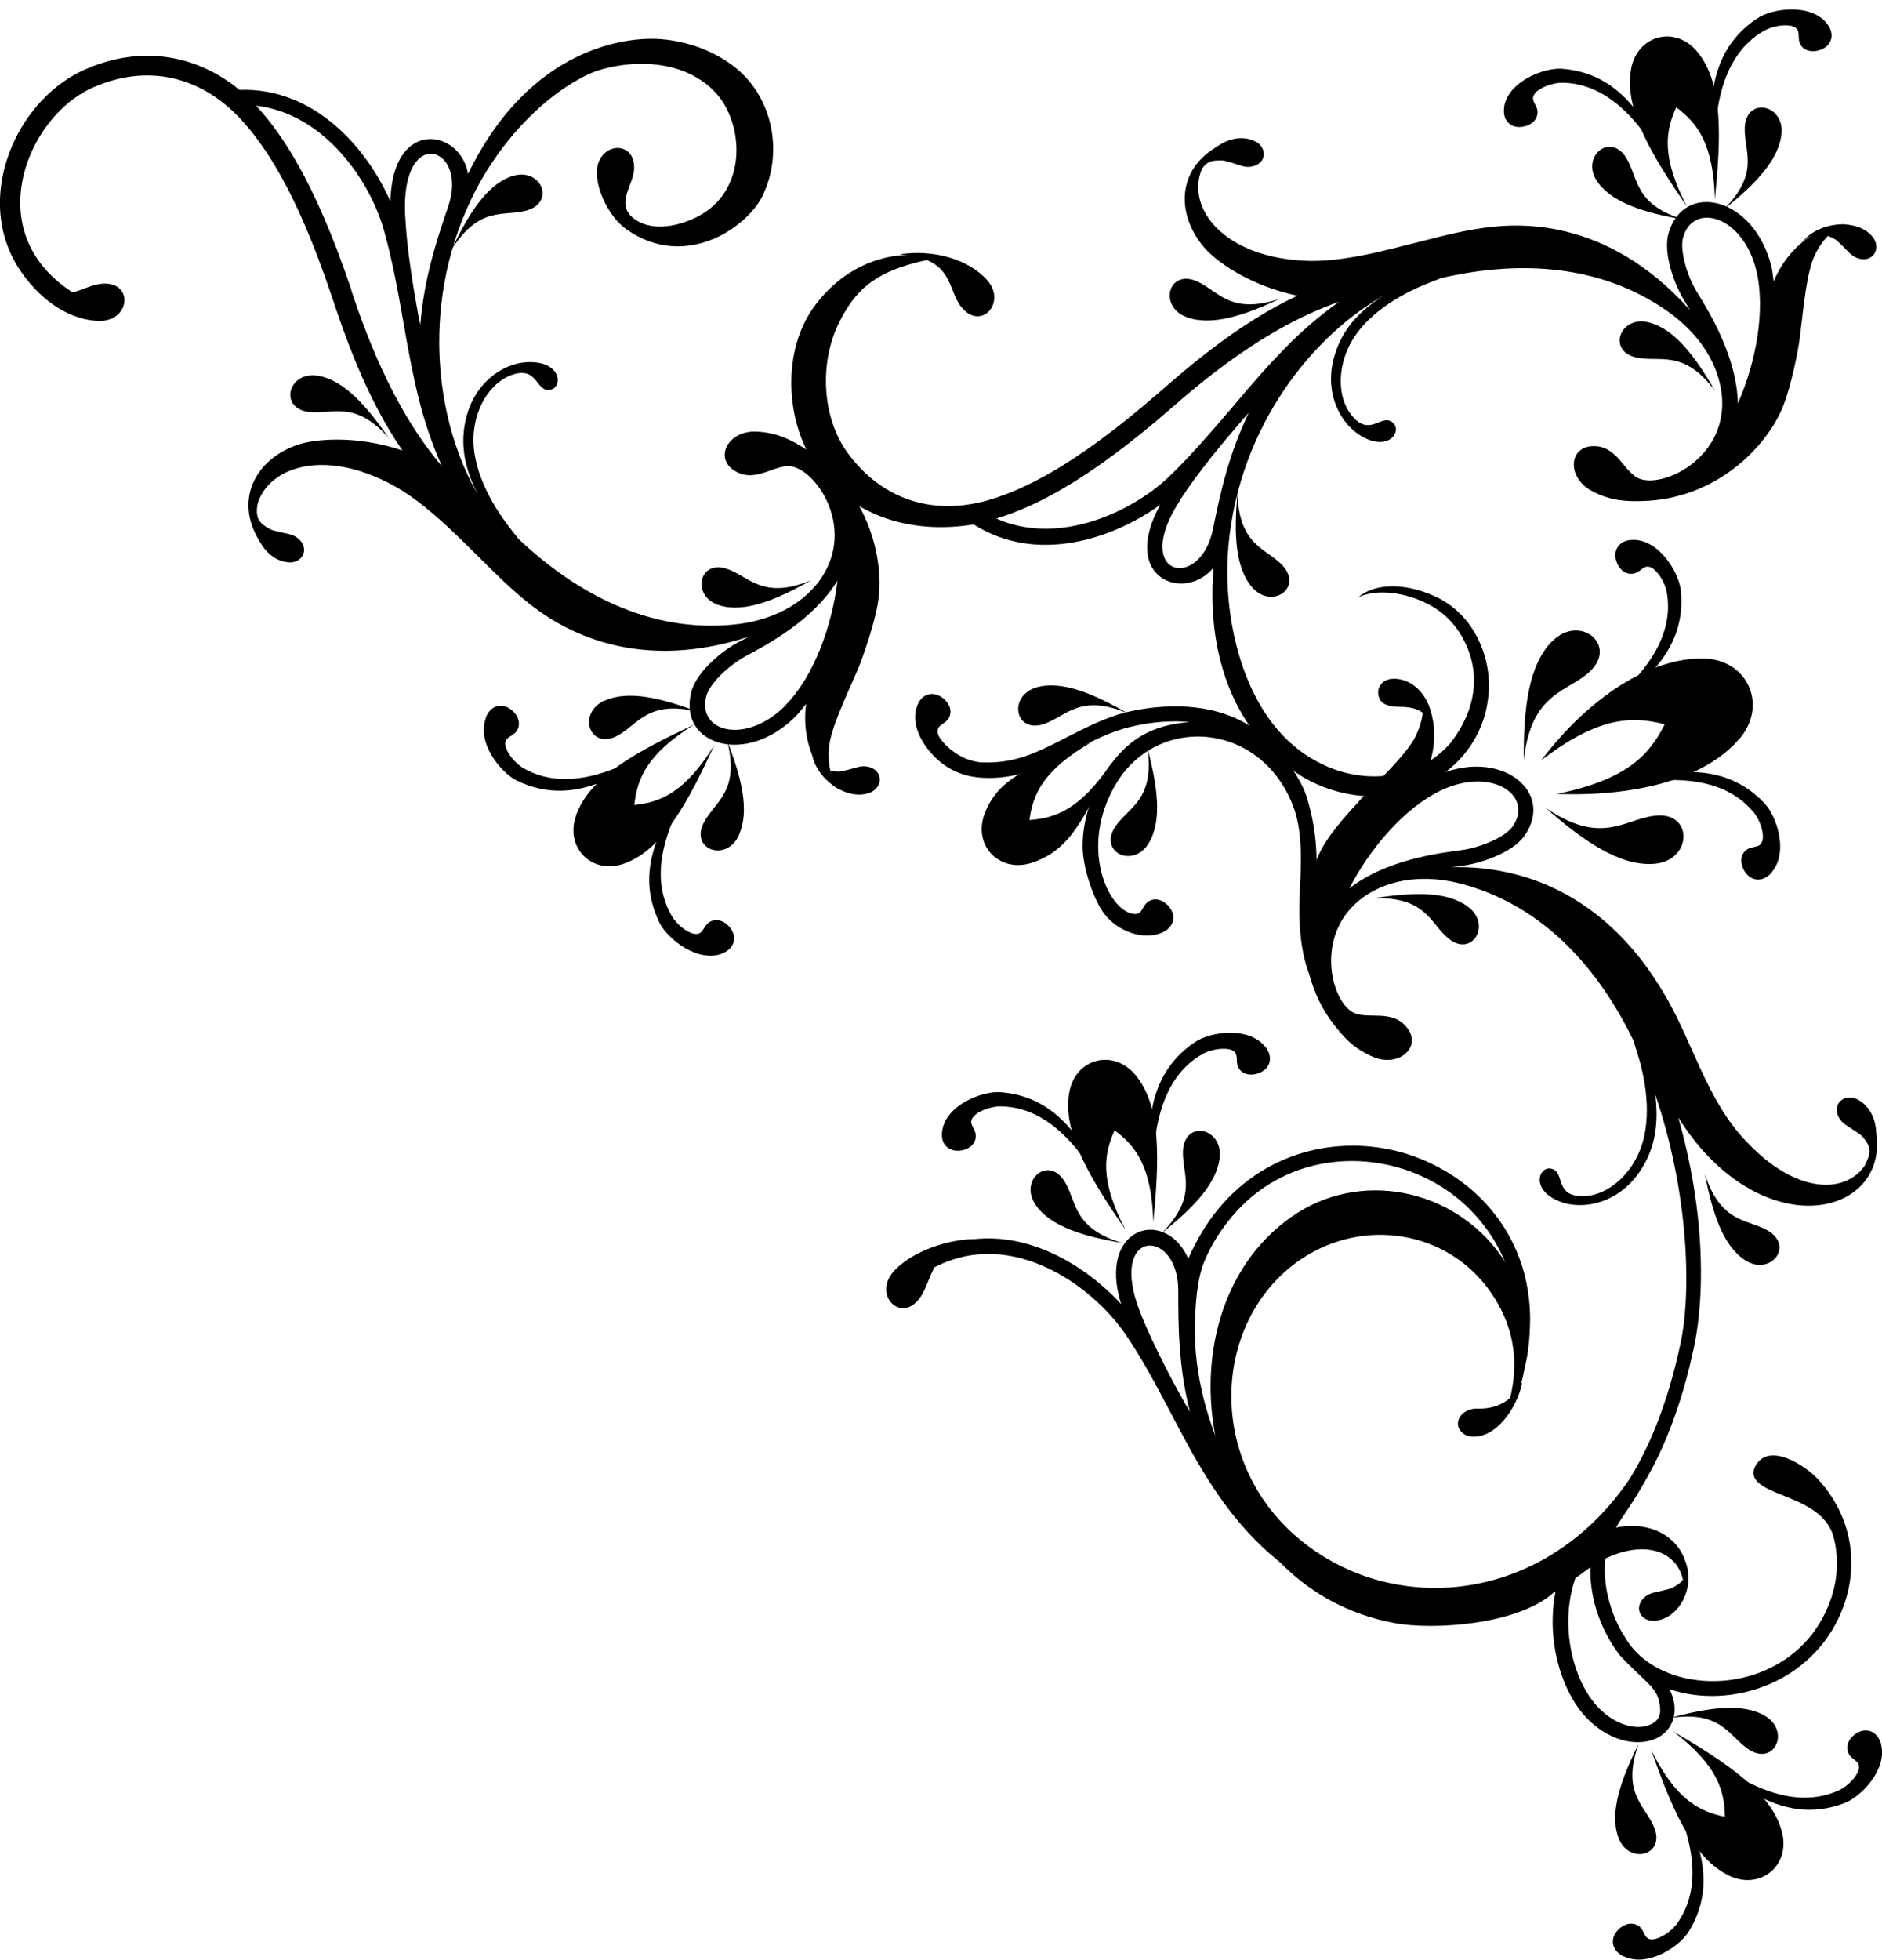 <svg width="197" height="205" viewBox="0 0 197 205" fill="none" xmlns="http://www.w3.org/2000/svg">
<path d="M84.962 78.77C85.476 80.507 86.57 80.679 87.792 80.722C88.178 80.722 89.571 80.293 89.957 80.207C90.493 80.1 91.093 80.186 91.522 80.486C92.487 81.193 92.144 82.459 91.136 82.887C88.778 83.895 85.412 81.558 84.962 78.77Z" fill="black"/>
<path d="M75.4 63.354C78.037 64.104 81.36 62.71 84.919 60.695C79.838 62.796 78.487 60.33 76.108 59.515C73.064 58.486 72.335 62.517 75.4 63.354Z" fill="black"/>
<path d="M40.755 45.878C37.111 41.761 34.795 43.391 32.309 43.091C29.114 42.683 30.207 38.738 33.338 39.317C36.039 39.789 38.419 42.512 40.734 45.878H40.755Z" fill="black"/>
<path d="M50.853 75.147C49.888 77.677 52.375 80.807 54.112 81.665C60.736 84.86 66.375 80.1 71.241 76.648C66.396 79.778 60.072 83.359 54.819 80.379C53.854 79.821 53.04 78.706 52.911 78.02C52.718 76.926 53.897 77.162 54.24 76.154C54.605 75.147 53.64 74.053 52.718 73.86C52.075 73.731 51.239 74.01 50.831 75.125L50.853 75.147Z" fill="black"/>
<path d="M75.572 99.762C73.063 100.727 69.891 98.261 69.033 96.525C65.796 89.92 70.555 84.26 73.964 79.371C70.855 84.238 67.296 90.564 70.298 95.795C70.855 96.76 71.97 97.575 72.656 97.682C73.749 97.875 73.514 96.696 74.521 96.332C75.529 95.967 76.622 96.932 76.815 97.854C76.944 98.476 76.687 99.333 75.55 99.762H75.572Z" fill="black"/>
<path d="M77.351 87.326C78.487 84.817 77.608 81.322 76.129 77.527C77.458 82.844 74.821 83.852 73.664 86.061C72.206 88.912 76.065 90.242 77.373 87.326H77.351Z" fill="black"/>
<path d="M63.287 73.303C65.796 72.166 69.29 73.045 73.106 74.482C67.768 73.153 66.803 75.833 64.574 76.991C61.722 78.47 60.372 74.611 63.287 73.281V73.303Z" fill="black"/>
<path d="M60.307 85.289C59.085 88.677 61.98 91.571 65.367 90.328C69.419 88.87 72.099 83.745 74.778 77.934C71.67 82.952 69.119 83.916 66.396 84.217C66.696 81.515 67.639 78.942 72.635 75.811C66.868 78.513 61.744 81.215 60.307 85.267V85.289Z" fill="black"/>
<path d="M30.229 58.829C31.322 58.915 32.223 57.95 31.665 56.878C31.408 56.385 30.915 56.063 30.401 55.913C30.036 55.806 28.6 55.549 28.257 55.356C27.185 54.755 26.649 54.284 26.992 52.525C25.855 55.399 27.678 58.658 30.229 58.829Z" fill="black"/>
<path d="M53.511 18.454C50.917 19.376 49.009 22.442 47.273 26.109C50.21 21.456 52.74 22.699 55.162 22.013C58.249 21.091 56.534 17.382 53.533 18.454H53.511Z" fill="black"/>
<path d="M87.92 82.63C86.591 81.129 86.591 78.728 86.913 77.355C87.406 75.19 88.971 71.973 89.85 69.893C90.429 68.435 91.544 65.262 91.908 62.989C92.637 58.465 90.836 50.981 84.19 46.886C83.054 46.178 81.489 45.235 79.131 45.149C76.236 45.042 74.736 47.872 76.858 49.223C79.131 50.681 81.21 48.387 82.968 48.816C85.734 49.459 89.657 55.634 85.669 60.888C83.933 63.161 80.889 65.005 76.472 65.369C67.918 66.098 60.372 62.131 54.283 56.385C53.919 55.913 53.554 55.484 53.276 55.098C51.432 52.697 49.288 48.944 49.588 45.321C49.824 42.297 51.603 39.703 53.962 39.103C56.32 38.524 56.127 41.032 57.585 40.775C58.914 40.561 58.828 37.816 55.355 37.88C52.632 37.923 49.009 40.239 48.538 45.235C48.323 47.615 49.009 49.781 50.06 51.775C45.793 44.549 43.885 32.413 49.267 20.963C51.882 15.388 56.513 10.242 61.444 7.84C63.652 6.725 70.448 5.331 74.65 9.427C77.801 12.493 78.359 19.44 73.556 22.356C71.949 23.343 68.733 24.479 66.503 22.978C64.295 21.456 66.267 19.462 66.375 17.703C66.525 14.487 62.451 14.895 62.473 18.089C62.473 19.869 63.695 22.678 65.624 24.029C71.799 28.317 78.23 23.75 79.817 20.491C82.089 15.816 80.824 9.898 76.665 6.832C74.371 5.138 71.541 4.195 68.69 4.066C65.817 3.959 55.569 4.688 48.988 18.197C48.237 13.522 41.077 12.214 40.862 21.07C38.419 15.495 32.909 9.127 25.062 9.405C20.474 5.61 14.622 4.774 9.026 7.218C4.696 9.062 1.351 13.415 0.322 18.218C0.172 18.926 0.065 19.655 0.022 20.362C-0.278 25.165 1.866 29.346 6.089 32.177C6.303 32.305 6.539 32.37 6.796 32.305C7.032 32.241 7.247 32.091 7.375 31.877L7.611 31.469C7.826 31.126 7.718 30.676 7.375 30.44C3.752 28.038 1.887 24.522 2.144 20.469C2.444 15.709 5.66 10.928 9.798 9.127C15.415 6.661 21.075 7.926 25.32 12.6C27.528 15.044 30.915 19.612 34.731 31.019C35.996 34.771 38.247 41.526 42.127 47.122C37.261 45.492 32.909 45.921 31.108 46.543C26.52 48.151 24.462 52.568 27.313 56.835C24.698 50.66 31.451 46.007 40.262 50.317C45.793 52.911 50.617 59.387 55.355 63.118C57.863 65.09 65.646 70.73 78.359 66.613C77.951 66.827 77.608 67.02 77.308 67.17C75.679 68.028 72.913 70.215 72.356 72.402C70.941 77.956 78.166 80.228 83.397 74.825C83.74 74.461 84.061 74.032 84.383 73.624C83.719 78.556 86.463 81.944 87.878 82.587L87.92 82.63ZM46.93 21.563C45.751 25.015 44.4 29.025 43.993 33.978C43.928 33.678 43.864 33.377 43.8 33.077C43.221 29.818 42.578 26.023 42.406 22.463C41.956 12.965 49.052 15.28 46.93 21.563ZM36.789 30.354C32.823 18.561 29.264 13.78 26.927 11.185C26.884 11.142 26.842 11.099 26.777 11.056C34.002 11.871 38.762 19.011 40.176 24.05C41.077 27.224 41.656 30.483 42.213 33.635C42.685 36.379 43.199 39.21 43.907 41.997C44.379 43.82 45.129 46.286 46.265 48.773C40.862 42.469 37.968 33.935 36.768 30.354H36.789ZM82.261 73.753C78.166 77.956 72.956 76.626 73.921 72.852C74.285 71.459 76.365 69.55 78.08 68.628C80.288 67.449 85.133 64.876 87.663 60.738C87.127 65.348 85.241 70.687 82.261 73.731V73.753Z" fill="black"/>
<path d="M10.441 33.571C7.697 33.571 4.481 31.748 2.337 28.553C6.518 32.563 8.319 29.797 10.806 29.668C14.021 29.539 13.614 33.592 10.42 33.571H10.441Z" fill="black"/>
<path d="M149.75 76.883C149.9 73.56 146.834 74.01 145.955 73.924C145.269 73.839 144.497 73.646 144.304 72.809C144.09 71.909 144.69 71.051 145.783 71.008C148.356 70.88 150.521 73.903 149.75 76.883Z" fill="black"/>
<path d="M153.63 94.831C151.422 93.201 147.82 93.33 143.79 93.973C149.278 93.78 149.685 96.589 151.615 98.175C154.102 100.213 156.203 96.696 153.63 94.831Z" fill="black"/>
<path d="M185.081 128.752C182.937 127.487 180.15 128.044 178.456 122.812C179.228 126.822 180.321 130.253 182.615 131.797C185.252 133.576 187.846 130.403 185.081 128.752Z" fill="black"/>
<path d="M169.988 204.657C172.41 205.836 175.776 203.692 176.784 202.041C180.621 195.758 176.419 189.669 173.461 184.501C176.119 189.626 179.056 196.273 175.562 201.205C174.919 202.105 173.739 202.813 173.032 202.877C171.939 202.963 172.282 201.805 171.317 201.355C170.352 200.905 169.173 201.762 168.894 202.663C168.701 203.285 168.894 204.142 169.966 204.678L169.988 204.657Z" fill="black"/>
<path d="M196.893 182.464C197.601 185.059 194.835 187.975 193.034 188.64C186.152 191.213 180.964 185.938 176.441 182.057C180.986 185.638 186.924 189.776 192.434 187.31C193.442 186.86 194.363 185.831 194.556 185.145C194.835 184.073 193.656 184.201 193.399 183.15C193.141 182.121 194.192 181.135 195.135 181.028C195.778 180.963 196.593 181.306 196.915 182.464H196.893Z" fill="black"/>
<path d="M184.695 179.462C182.315 178.112 178.735 178.648 174.811 179.72C180.235 178.905 180.964 181.65 183.065 183.022C185.767 184.759 187.46 181.049 184.695 179.462Z" fill="black"/>
<path d="M169.366 192.113C168.487 189.519 169.688 186.11 171.51 182.464C169.688 187.653 172.239 188.876 173.161 191.191C174.361 194.172 170.374 195.137 169.366 192.113Z" fill="black"/>
<path d="M181.007 196.23C184.266 197.753 187.417 195.18 186.538 191.684C185.488 187.503 180.643 184.351 175.133 181.114C179.807 184.694 180.514 187.332 180.557 190.055C177.899 189.497 175.433 188.318 172.818 183.022C174.94 189.026 177.127 194.386 181.029 196.23H181.007Z" fill="black"/>
<path d="M185.445 91.25C187.224 89.213 186.024 85.418 184.673 84.002C179.592 78.685 172.646 81.15 166.879 82.673C172.517 81.451 179.678 80.314 183.558 84.967C184.266 85.825 184.652 87.154 184.502 87.84C184.287 88.934 183.28 88.291 182.594 89.106C181.908 89.92 182.422 91.271 183.237 91.786C183.794 92.129 184.652 92.172 185.466 91.271L185.445 91.25Z" fill="black"/>
<path d="M170.974 56.471C173.675 56.471 175.755 59.88 175.948 61.81C176.655 69.121 170.224 72.767 165.293 76.133C169.923 72.681 175.476 68.007 174.49 62.046C174.318 60.952 173.547 59.794 172.946 59.43C171.981 58.872 171.789 60.051 170.717 60.03C169.645 60.03 168.959 58.722 169.109 57.8C169.216 57.157 169.752 56.471 170.974 56.471Z" fill="black"/>
<path d="M162.463 67.085C159.976 69.593 159.461 74.203 159.504 79.478C160.297 72.445 163.963 72.466 166.365 70.301C169.43 67.513 165.378 64.168 162.484 67.085H162.463Z" fill="black"/>
<path d="M173.075 90.371C169.538 90.606 165.721 87.969 161.777 84.496C167.608 88.505 169.988 85.718 173.204 85.332C177.32 84.838 177.17 90.113 173.075 90.371Z" fill="black"/>
<path d="M182.101 77.269C185.081 73.731 182.915 68.95 178.284 68.886C172.732 68.8 166.322 72.96 161.326 79.542C167.351 74.911 170.867 74.911 174.254 75.769C172.689 78.899 170.374 81.558 162.934 83.059C171.21 83.359 178.52 81.494 182.101 77.248V77.269Z" fill="black"/>
<path d="M194.321 114.965C193.334 114.514 192.134 115.093 192.284 116.273C192.348 116.83 192.691 117.302 193.12 117.623C193.42 117.859 194.685 118.588 194.942 118.889C195.736 119.832 196.057 120.454 195.114 121.998C197.172 119.703 196.636 116.015 194.299 114.943L194.321 114.965Z" fill="black"/>
<path d="M173.182 169.556C172.089 169.642 171.188 168.699 171.724 167.626C171.981 167.133 172.453 166.79 172.989 166.64C173.354 166.533 174.79 166.276 175.133 166.061C176.205 165.461 176.719 164.989 176.376 163.209C177.534 166.083 175.755 169.363 173.182 169.556Z" fill="black"/>
<path d="M148.699 72.381C149.407 74.246 148.57 76.498 147.799 77.677C146.577 79.542 143.983 81.987 142.418 83.638C141.367 84.796 139.438 86.811 138.323 88.848C136.436 92.365 134.828 101.006 139.609 107.16C140.445 108.232 141.539 109.647 143.747 110.569C146.405 111.684 148.828 109.583 147.327 107.567C145.719 105.401 142.954 106.817 141.453 105.809C139.095 104.222 137.594 97.061 143.168 93.544C145.59 92.022 149.106 91.357 153.351 92.558C161.605 94.895 167.286 101.263 170.952 108.789C171.145 109.368 171.295 109.904 171.446 110.355C172.346 113.271 173.011 117.516 171.446 120.818C170.159 123.563 167.587 125.386 165.164 125.107C162.763 124.828 163.813 122.555 162.356 122.255C161.048 121.976 160.147 124.571 163.427 125.75C166 126.651 170.202 125.771 172.389 121.269C173.439 119.103 173.547 116.809 173.268 114.514C176.612 124.271 177.148 134.734 175.905 140.566C174.704 146.206 172.925 150.902 170.609 154.675C162.72 166.34 149.407 168.72 139.652 163.467C126.017 156.091 125.867 138.658 136.243 131.689C142.739 127.358 151.465 128.709 155.967 135.077C158.368 138.465 159.118 142.239 158.003 146.549C157.961 146.699 158.046 146.828 158.175 146.892C158.304 146.935 158.475 146.892 158.518 146.742C160.705 141.789 159.997 135.42 157.124 131.368C152.108 124.271 142.225 122.298 135.128 127.337C120.507 137.65 125.481 165.997 145.976 169.792C149.964 170.543 158.775 170.006 162.591 166.64C162.656 166.597 162.763 166.554 162.827 166.49C161.777 171.872 163.599 177.297 166.279 179.913C168.809 182.379 171.66 182.657 173.396 181.843C175.047 181.071 175.926 179.076 174.769 176.718C181.2 178.862 189.668 176.075 192.756 168.591C193.635 166.469 193.935 164.281 193.72 162.159C193.442 159.5 192.305 156.97 190.397 154.847C188.854 153.153 185.338 151.073 183.923 153.089C182.679 154.825 184.759 155.683 186.453 156.369C188.575 157.206 191.191 158.213 191.919 160.744C192.541 163.102 192.37 165.611 191.362 168.034C187.353 177.747 173.89 177.961 170.073 171.229C168.53 168.849 167.737 165.632 168.037 163.038C173.354 160.551 176.848 163.209 176.183 167.24C177.984 162.738 174.383 158.749 169.152 159.8C169.859 158.578 170.867 157.313 172.132 155.061C174.383 151.223 176.141 146.506 177.32 140.91C178.092 137.264 178.284 132.483 177.727 127.315C177.363 123.949 176.677 120.39 175.669 116.894C176.784 118.653 178.027 120.282 179.549 121.697C188.103 129.76 198.137 125.836 196.25 117.816C196.529 124.528 189.604 126.629 182.872 119.489C178.606 115.136 177.213 108.918 174.082 103.772C172.41 101.027 166 90.413 151.915 90.714C152.365 90.649 152.772 90.606 153.094 90.564C154.916 90.328 158.282 89.256 159.59 87.412C162.849 82.737 156.91 78.041 150.093 81.258C149.621 81.472 149.192 81.772 148.742 82.051C151.1 77.677 150.028 73.731 148.613 72.424L148.699 72.381ZM169.495 173.094C172.367 176.203 173.589 176.461 173.761 178.605C173.911 179.741 173.268 180.17 172.753 180.406C171.574 180.963 169.409 180.685 167.458 178.776C164.671 176.053 163.17 170.049 164.907 165.096C165.507 164.667 166.022 164.281 166.472 163.96C166.365 169.32 169.387 172.88 169.495 173.094ZM158.346 86.447C157.51 87.626 154.895 88.677 152.965 88.934C150.5 89.256 145.033 89.963 141.238 92.944C143.361 88.805 147.005 84.496 150.864 82.673C156.181 80.164 160.576 83.252 158.346 86.447Z" fill="black"/>
<path d="M159.311 144.641C157.66 147.814 154.68 147.299 154.316 147.364C153.78 147.428 153.244 147.664 152.901 148.114C152.172 149.058 152.901 150.173 153.994 150.28C156.546 150.537 158.818 147.299 159.333 144.662L159.311 144.641Z" fill="black"/>
<path d="M145.055 83.145C150.521 82.609 153.03 79.114 153.223 78.963C153.308 78.77 155.431 76.626 155.795 72.809C156.053 70.344 155.431 67.985 154.337 66.141C153.244 64.276 151.636 62.989 150.071 62.324C147.198 61.038 143.961 60.931 142.203 62.474C144.068 61.595 147.113 61.917 149.621 63.268C150.972 63.975 152.279 65.176 153.158 66.827C156.331 72.767 151.851 77.613 151.765 77.805C151.572 77.956 149.449 80.786 144.862 81.172C142.46 81.386 139.952 80.829 137.787 79.628C135.621 78.47 133.778 76.669 132.427 74.589C129.404 70.001 128.032 63.225 128.59 57.093C129.726 44.484 137.53 35.007 144.862 30.912C142.932 32.112 141.238 33.613 140.231 35.779C138.108 40.325 140.081 44.142 142.396 45.557C145.355 47.379 146.834 45.063 145.783 44.206C144.647 43.262 143.554 45.514 141.817 43.82C140.081 42.105 139.888 38.974 141.196 36.251C142.782 32.97 146.512 30.826 149.342 29.689C149.792 29.518 150.307 29.303 150.864 29.089C159.033 27.202 167.544 27.631 174.554 32.563C178.156 35.114 179.849 38.245 180.214 41.161C180.986 47.636 174.468 50.981 171.746 50.124C170.009 49.588 169.366 46.543 166.686 46.672C164.178 46.779 164.049 49.974 166.6 51.346C168.68 52.482 170.502 52.44 171.853 52.418C179.657 52.247 184.995 46.693 186.667 42.447C187.503 40.282 188.168 36.98 188.382 35.436C188.682 33.206 188.961 29.625 189.647 27.502C190.076 26.151 191.298 24.093 193.206 23.471C191.662 23.3 187.589 24.844 185.659 29.432C185.595 28.918 185.531 28.381 185.424 27.888C183.623 20.577 176.248 18.883 174.661 24.393C174.04 26.559 175.326 29.861 176.291 31.426C176.462 31.727 176.677 32.07 176.912 32.456C168.037 22.463 158.475 23.407 155.324 23.836C149.342 24.629 141.903 27.803 135.836 27.224C126.038 26.473 122.565 19.054 127.968 15.044C123.337 17.274 122.887 22.12 126.017 25.851C127.239 27.309 130.776 29.883 135.814 30.933C129.64 33.806 124.28 38.481 121.279 41.097C112.21 48.987 106.979 51.217 103.849 52.204C97.825 54.091 92.315 52.311 88.714 47.358C86.055 43.713 85.712 37.966 87.856 33.699C89.678 30.075 91.908 28.103 98.125 26.988C93.645 25.873 88.478 27.502 85.133 32.198C81.66 37.087 82.218 45.042 86.12 49.695C90.064 54.391 96.024 55.827 101.92 54.862C108.544 59.065 116.52 56.363 121.451 52.804C117.163 60.545 124.002 63.053 127.025 59.387C125.845 74.375 134.335 80.186 136.865 81.558C139.395 82.909 142.31 83.531 145.14 83.23L145.055 83.145ZM177.641 30.569C176.612 28.896 175.798 26.194 176.183 24.822C177.255 21.091 182.444 22.571 183.837 28.274C184.845 32.413 183.794 37.966 181.908 42.212C181.822 37.387 178.949 32.691 177.641 30.569ZM104.257 54.241C104.257 54.241 104.385 54.241 104.45 54.198C107.773 53.147 113.282 50.831 122.651 42.662C125.502 40.175 132.32 34.278 140.167 31.576C137.937 33.142 136.029 34.879 134.7 36.229C132.663 38.288 130.798 40.453 129.018 42.576C126.939 44.999 124.795 47.529 122.415 49.824C118.621 53.469 110.903 57.2 104.278 54.241H104.257ZM123.509 52.332C125.46 49.33 127.925 46.393 130.09 43.884C130.283 43.648 130.498 43.434 130.712 43.198C128.547 47.679 127.689 51.818 126.96 55.399C125.61 61.895 118.32 60.309 123.53 52.332H123.509Z" fill="black"/>
<path d="M188.682 25.294C190.011 24.05 191.04 24.458 192.091 25.037C192.434 25.23 193.42 26.323 193.699 26.559C194.106 26.924 194.664 27.159 195.2 27.116C196.4 27.009 196.722 25.723 196.079 24.865C194.556 22.807 190.462 23.107 188.661 25.294H188.682Z" fill="black"/>
<path d="M172.646 33.742C175.304 34.428 177.47 37.323 179.506 40.861C176.205 36.487 173.761 37.923 171.317 37.409C168.165 36.744 169.58 32.906 172.646 33.742Z" fill="black"/>
<path d="M133.928 31.276C128.697 32.97 127.539 30.397 125.245 29.411C122.287 28.146 121.236 32.091 124.238 33.185C126.81 34.128 130.24 33.013 133.928 31.276Z" fill="black"/>
<path d="M157.446 11.164C157.896 8.505 161.627 7.047 163.556 7.197C170.888 7.797 173.354 14.766 175.798 20.191C173.203 15.023 169.559 8.741 163.535 8.655C162.441 8.655 161.155 9.191 160.705 9.727C159.997 10.585 161.134 10.97 160.919 12C160.726 13.05 159.333 13.501 158.454 13.2C157.832 12.986 157.253 12.321 157.467 11.142L157.446 11.164Z" fill="black"/>
<path d="M191.212 2.437C189.518 0.335 185.552 0.85 183.944 1.922C177.813 5.975 179.035 13.265 179.506 19.226C179.271 13.458 179.421 6.189 184.673 3.209C185.638 2.672 187.01 2.522 187.675 2.758C188.704 3.144 187.932 4.045 188.596 4.86C189.283 5.674 190.719 5.396 191.341 4.709C191.769 4.238 191.962 3.38 191.212 2.437Z" fill="black"/>
<path d="M186.474 14.058C186.174 16.781 183.644 19.354 180.45 21.906C184.309 17.982 182.508 15.795 182.637 13.286C182.808 10.091 186.839 10.906 186.474 14.058Z" fill="black"/>
<path d="M167.222 19.033C168.809 21.263 172.26 22.292 176.291 22.978C171.017 21.413 171.531 18.625 170.224 16.503C168.508 13.78 165.4 16.438 167.222 19.033Z" fill="black"/>
<path d="M170.738 7.197C171.403 3.659 175.369 2.63 177.663 5.417C180.428 8.741 180.128 14.508 179.506 20.877C179.356 14.98 177.641 12.857 175.455 11.228C174.34 13.715 173.868 16.395 176.591 21.627C172.989 16.374 169.945 11.442 170.738 7.218V7.197Z" fill="black"/>
<path d="M131.398 14.787C132.363 15.259 132.684 16.567 131.655 17.189C131.184 17.468 130.605 17.532 130.069 17.382C129.704 17.296 128.332 16.781 127.925 16.781C126.703 16.76 125.996 16.889 125.395 18.604C125.888 15.559 129.083 13.651 131.377 14.787H131.398Z" fill="black"/>
<path d="M131.034 61.402C129.254 59.301 129.168 55.699 129.533 51.625C129.704 57.114 132.534 57.328 134.249 59.151C136.436 61.51 133.092 63.825 131.034 61.402Z" fill="black"/>
<path d="M103.292 29.261C101.448 27.224 97.932 26.044 94.159 26.602C99.948 27.031 99.069 30.226 100.655 32.155C102.713 34.643 105.436 31.619 103.292 29.261Z" fill="black"/>
<path d="M109.252 75.747C111.632 74.954 113.004 72.488 118.063 74.632C114.526 72.595 111.203 71.18 108.566 71.888C105.5 72.724 106.186 76.755 109.252 75.747Z" fill="black"/>
<path d="M120.271 88.162C121.665 85.803 121.15 82.223 120.121 78.277C120.872 83.724 118.128 84.41 116.734 86.49C114.955 89.17 118.663 90.907 120.271 88.162Z" fill="black"/>
<path d="M142.653 107.331C137.229 104.394 137.465 99.097 137.722 93.501C137.873 90.092 137.98 87.433 136.844 83.573C135.836 80.143 132.127 76.626 130.262 75.597C124.731 72.531 117.87 74.482 116.991 74.761C115.126 75.361 113.411 76.24 111.76 77.076C110.881 77.527 109.981 77.999 109.059 78.406C107.773 78.985 105.736 79.864 102.863 79.757C100.312 79.671 98.318 77.441 98.168 76.755C97.932 75.683 99.133 75.854 99.433 74.847C99.755 73.817 98.747 72.788 97.804 72.617C97.16 72.509 96.324 72.809 95.96 73.967C95.467 75.447 96.132 77.098 97.118 78.363C97.847 79.285 99.54 81.193 102.842 81.365C106.379 81.558 108.887 80.228 109.702 79.864C110.645 79.435 111.567 78.963 112.468 78.492C114.119 77.634 115.684 76.819 117.441 76.283C117.977 76.112 121.065 75.211 124.516 75.533C120.657 75.854 117.849 77.227 115.405 81.258C114.74 82.351 113.325 85.117 113.325 88.505C113.325 90.757 114.44 94.059 115.598 95.603C116.97 97.404 119.65 98.411 121.601 97.575C122.715 97.103 122.93 96.246 122.78 95.624C122.544 94.702 121.429 93.78 120.443 94.187C119.457 94.573 119.735 95.752 118.642 95.603C115.984 95.259 112.875 88.548 116.841 81.965C121.193 74.718 131.87 75.511 135.3 84.174C136.372 86.854 136.222 90.049 136.05 93.437C135.793 99.29 136.672 105.23 142.589 107.331H142.653Z" fill="black"/>
<path d="M107.987 90.263C112.082 88.934 113.454 85.525 116.348 79.821C113.047 84.71 110.474 85.589 107.751 85.782C108.137 83.08 109.166 80.572 114.29 77.612C108.416 80.1 104.685 81.022 103.099 85.031C101.77 88.376 104.557 91.357 107.987 90.263Z" fill="black"/>
<path d="M141.474 166.597C139.416 165.589 137.015 164.367 136.372 163.724C130.626 158.707 124.452 148.393 125.117 137.436C125.224 135.528 125.395 133.512 126.124 131.818C126.875 130.038 127.882 128.559 128.954 127.272C133.799 121.504 141.067 120.411 146.963 122.319C149.664 123.198 152.215 124.742 154.23 126.908C155.817 128.602 160.319 133.791 158.947 144.962C159.869 142.818 160.062 140.845 160.147 138.851C160.362 133.512 158.497 129.138 155.559 125.943C153.33 123.499 150.457 121.762 147.456 120.775C140.745 118.61 132.749 120.154 127.539 126.458C126.339 127.916 125.288 129.61 124.388 131.668C121.965 126.222 114.826 128.323 117.356 136.428C113.004 131.668 105.114 127.144 97.332 131.003C97.182 131.068 97.096 131.196 97.053 131.346C97.01 131.475 97.01 131.647 97.096 131.775L97.396 132.333C97.504 132.526 97.761 132.611 97.954 132.504C106.036 128.43 114.376 134.584 117.763 139.516C123.573 147.943 126.017 158.449 136.436 165.203C137.937 166.19 139.566 166.79 141.367 167.369C143.468 168.034 142.954 167.305 141.517 166.597H141.474ZM119.35 137.286C115.876 128.43 123.337 128.366 123.337 134.992C123.337 138.637 123.337 142.882 124.559 147.685C123.594 146.141 120.743 140.867 119.35 137.286Z" fill="black"/>
<path d="M98.64 118.224C99.09 115.565 102.82 114.107 104.75 114.257C112.082 114.836 114.547 121.826 117.013 127.251C114.419 122.083 110.774 115.822 104.728 115.737C103.635 115.737 102.349 116.273 101.898 116.809C101.191 117.666 102.327 118.052 102.113 119.103C101.92 120.154 100.526 120.604 99.626 120.282C99.004 120.068 98.425 119.425 98.64 118.224Z" fill="black"/>
<path d="M132.406 109.475C130.712 107.374 126.746 107.91 125.138 108.982C119.007 113.035 120.229 120.325 120.722 126.286C120.486 120.518 120.636 113.249 125.867 110.269C126.832 109.733 128.204 109.583 128.868 109.819C129.897 110.226 129.104 111.105 129.79 111.92C130.476 112.735 131.913 112.456 132.556 111.748C132.985 111.255 133.177 110.419 132.427 109.475H132.406Z" fill="black"/>
<path d="M127.668 121.119C127.368 123.842 124.838 126.415 121.643 128.966C125.481 125.042 123.702 122.855 123.83 120.347C124.023 117.13 128.011 117.945 127.668 121.119Z" fill="black"/>
<path d="M108.437 126.093C110.024 128.345 113.497 129.352 117.506 130.038C112.232 128.473 112.746 125.686 111.417 123.563C109.702 120.84 106.594 123.499 108.437 126.093Z" fill="black"/>
<path d="M111.932 114.236C112.596 110.698 116.563 109.69 118.856 112.456C121.622 115.758 121.322 121.547 120.722 127.894C120.572 121.998 118.856 119.875 116.67 118.245C115.555 120.733 115.083 123.413 117.806 128.645C114.183 123.37 111.139 118.46 111.932 114.236Z" fill="black"/>
<path d="M93.516 133.04C95.295 130.96 99.433 129.481 102.52 129.631C97.139 130.682 97.739 133.877 96.217 135.871C94.245 138.422 91.415 135.463 93.495 133.062L93.516 133.04Z" fill="black"/>
</svg>
